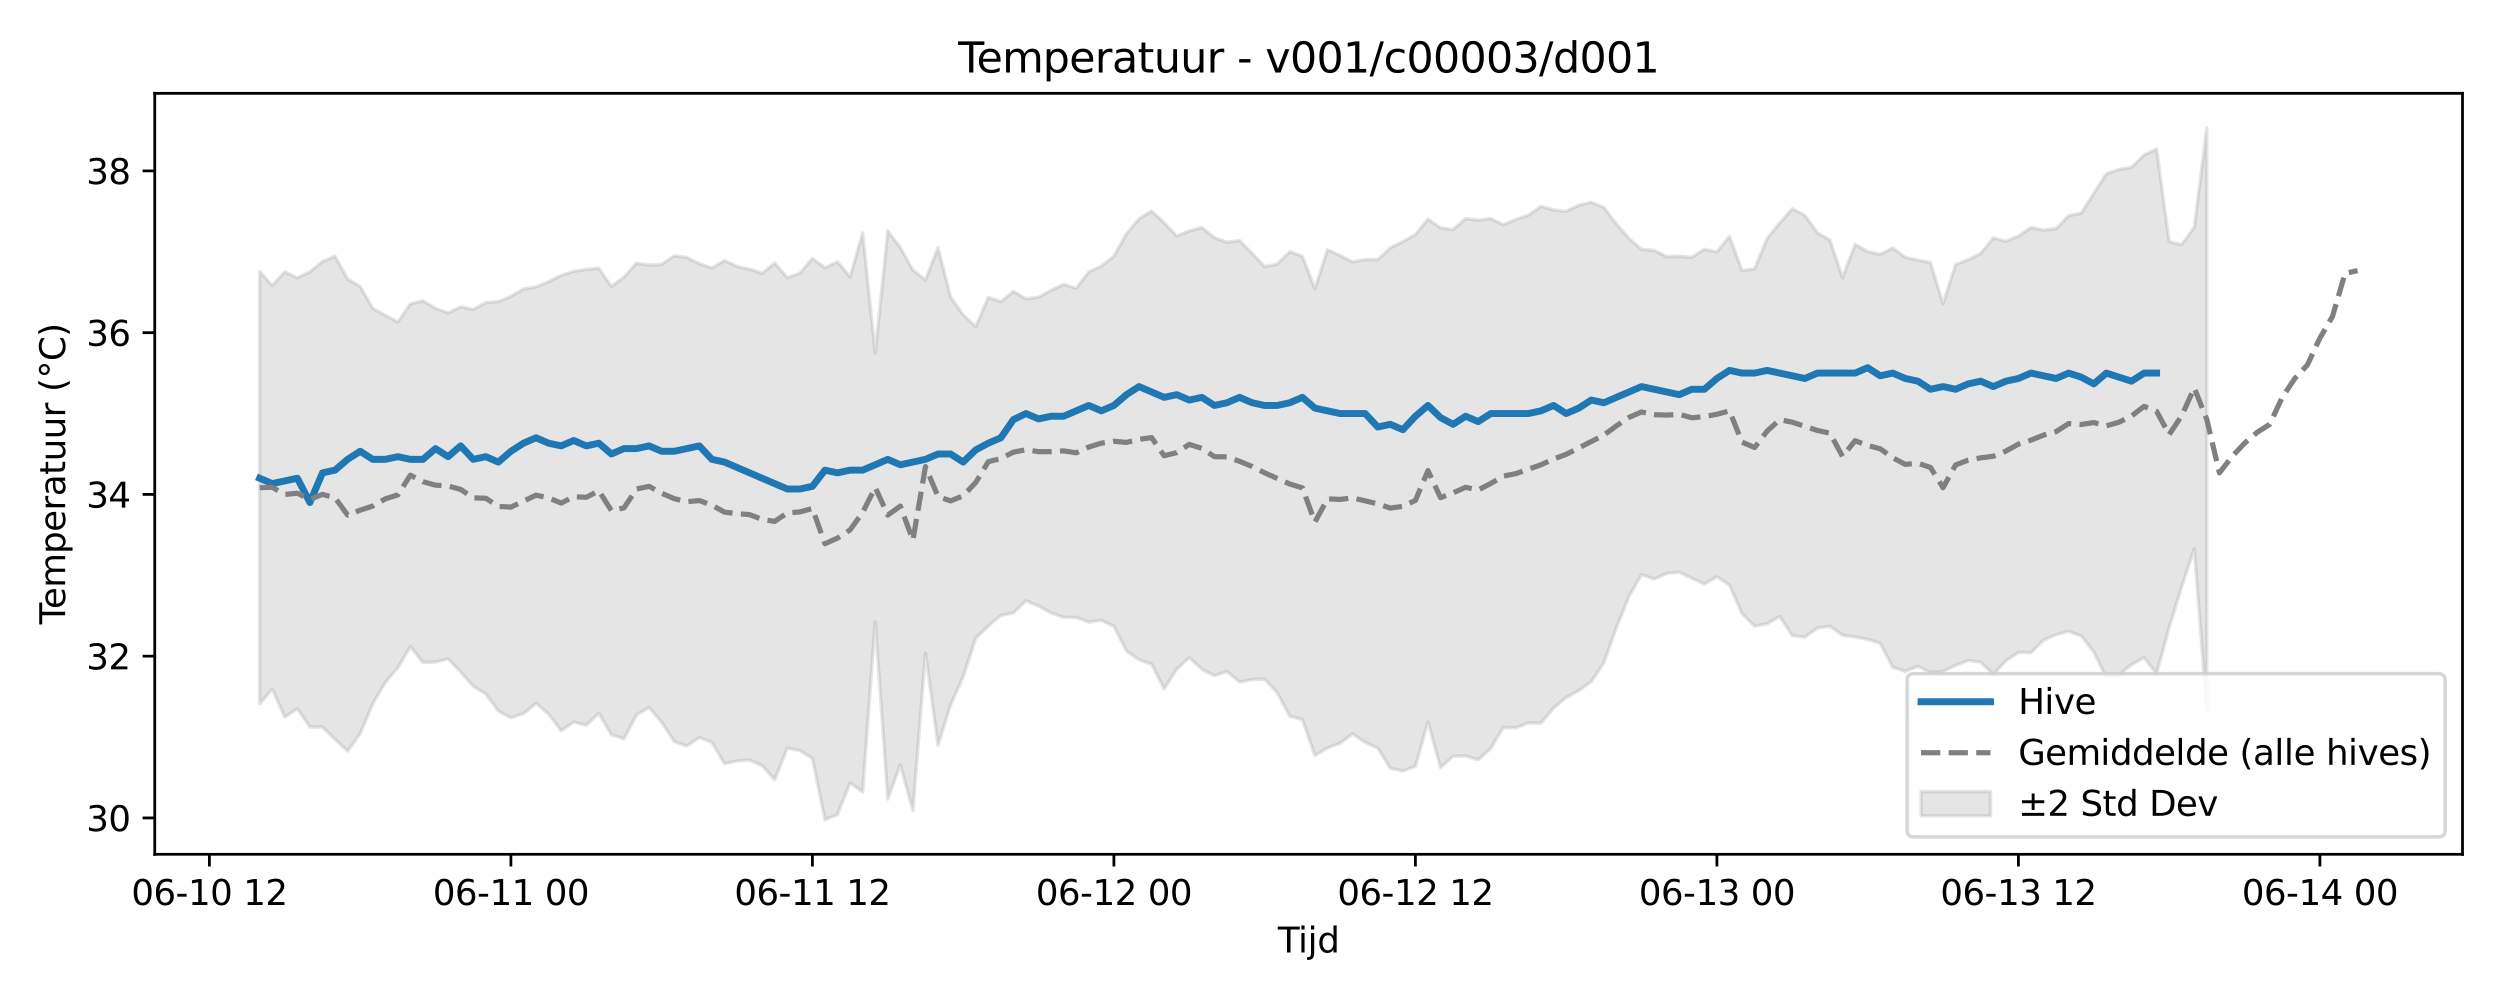<?xml version="1.0" encoding="utf-8" standalone="no"?>
<!DOCTYPE svg PUBLIC "-//W3C//DTD SVG 1.1//EN"
  "http://www.w3.org/Graphics/SVG/1.1/DTD/svg11.dtd">
<svg xmlns:xlink="http://www.w3.org/1999/xlink" width="720pt" height="288pt" viewBox="0 0 720 288" xmlns="http://www.w3.org/2000/svg" version="1.1">
 <defs>
  <style type="text/css">*{stroke-linejoin: round; stroke-linecap: butt}</style>
 </defs>
 <g id="figure_1">
  <g id="patch_1">
   <path d="M 0 288 
L 720 288 
L 720 0 
L 0 0 
z
" style="fill: #ffffff"/>
  </g>
  <g id="axes_1">
   <g id="patch_2">
    <path d="M 44.57 246.04 
L 709.2 246.04 
L 709.2 26.88 
L 44.57 26.88 
z
" style="fill: #ffffff"/>
   </g>
   <g id="FillBetweenPolyCollection_1">
    <defs>
     <path id="m87ca31df8b" d="M 74.78 -209.804 
L 74.78 -85.297 
L 78.398 -89.518 
L 82.016 -81.499 
L 85.635 -83.911 
L 89.253 -78.605 
L 92.871 -78.564 
L 96.489 -75.083 
L 100.107 -71.671 
L 103.725 -76.651 
L 107.343 -85.283 
L 110.961 -91.428 
L 114.579 -95.696 
L 118.197 -101.816 
L 121.815 -97.178 
L 125.433 -97.334 
L 129.051 -98.216 
L 132.669 -94.448 
L 136.287 -90.358 
L 139.905 -88.131 
L 143.523 -83.209 
L 147.141 -81.268 
L 150.759 -82.463 
L 154.377 -85.413 
L 157.995 -82.361 
L 161.613 -77.526 
L 165.231 -80.04 
L 168.849 -79.125 
L 172.467 -82.587 
L 176.085 -76.383 
L 179.703 -75.238 
L 183.321 -82.105 
L 186.939 -84.23 
L 190.557 -80.016 
L 194.175 -74.429 
L 197.793 -73.136 
L 201.411 -75.609 
L 205.029 -74.176 
L 208.647 -68.052 
L 212.265 -68.851 
L 215.883 -69.106 
L 219.501 -67.527 
L 223.119 -63.429 
L 226.737 -72.528 
L 230.355 -71.831 
L 233.973 -69.536 
L 237.591 -51.922 
L 241.209 -53.442 
L 244.827 -62.519 
L 248.445 -59.911 
L 252.063 -108.89 
L 255.681 -57.834 
L 259.299 -67.74 
L 262.917 -54.555 
L 266.535 -99.895 
L 270.153 -73.316 
L 273.771 -84.972 
L 277.389 -93.08 
L 281.008 -104.175 
L 284.626 -107.7 
L 288.244 -110.74 
L 291.862 -111.484 
L 295.48 -114.996 
L 299.098 -113.458 
L 302.716 -111.435 
L 306.334 -110.209 
L 309.952 -110.191 
L 313.57 -108.822 
L 317.188 -109.344 
L 320.806 -107.597 
L 324.424 -100.495 
L 328.042 -97.974 
L 331.66 -96.711 
L 335.278 -89.609 
L 338.896 -95.257 
L 342.514 -98.578 
L 346.132 -95.261 
L 349.75 -93.399 
L 353.368 -94.603 
L 356.986 -91.557 
L 360.604 -92.273 
L 364.222 -92.424 
L 367.84 -88.466 
L 371.458 -81.713 
L 375.076 -80.787 
L 378.694 -70.43 
L 382.312 -72.581 
L 385.93 -73.917 
L 389.548 -76.657 
L 393.166 -74.178 
L 396.784 -72.551 
L 400.402 -66.744 
L 404.02 -65.953 
L 407.638 -67.295 
L 411.256 -80.073 
L 414.874 -66.926 
L 418.492 -70.194 
L 422.11 -70.269 
L 425.728 -69.187 
L 429.346 -72.483 
L 432.964 -78.475 
L 436.582 -78.394 
L 440.2 -79.801 
L 443.818 -79.713 
L 447.436 -84.093 
L 451.054 -87.118 
L 454.672 -89.075 
L 458.29 -91.719 
L 461.908 -97.119 
L 465.526 -107.216 
L 469.144 -116.189 
L 472.762 -122.528 
L 476.381 -121.24 
L 479.999 -122.823 
L 483.617 -123.188 
L 487.235 -121.469 
L 490.853 -119.805 
L 494.471 -121.89 
L 498.089 -119.471 
L 501.707 -111.252 
L 505.325 -107.644 
L 508.943 -108.361 
L 512.561 -110.471 
L 516.179 -104.925 
L 519.797 -104.496 
L 523.415 -107.101 
L 527.033 -107.646 
L 530.651 -105.058 
L 534.269 -104.538 
L 537.887 -103.839 
L 541.505 -102.741 
L 545.123 -95.757 
L 548.741 -94.652 
L 552.359 -96.105 
L 555.977 -94.323 
L 559.595 -94.599 
L 563.213 -96.396 
L 566.831 -97.761 
L 570.449 -97.301 
L 574.067 -93.698 
L 577.685 -97.654 
L 581.303 -100.141 
L 584.921 -100.036 
L 588.539 -103.638 
L 592.157 -105.215 
L 595.775 -106.152 
L 599.393 -104.853 
L 603.011 -100.271 
L 606.629 -92.754 
L 610.247 -93.597 
L 613.865 -96.571 
L 617.483 -98.562 
L 621.101 -94.005 
L 624.719 -107.295 
L 628.337 -119.013 
L 631.955 -129.995 
L 635.573 -83.154 
L 635.573 -251.158 
L 635.573 -251.158 
L 631.955 -222.563 
L 628.337 -217.55 
L 624.719 -218.398 
L 621.101 -245.095 
L 617.483 -243.348 
L 613.865 -239.793 
L 610.247 -239.217 
L 606.629 -237.953 
L 603.011 -232.322 
L 599.393 -226.63 
L 595.775 -225.886 
L 592.157 -222.164 
L 588.539 -221.744 
L 584.921 -222.462 
L 581.303 -220.029 
L 577.685 -218.522 
L 574.067 -219.483 
L 570.449 -214.993 
L 566.831 -213.202 
L 563.213 -211.794 
L 559.595 -200.502 
L 555.977 -212.425 
L 552.359 -213.083 
L 548.741 -213.871 
L 545.123 -216.536 
L 541.505 -214.767 
L 537.887 -215.554 
L 534.269 -217.628 
L 530.651 -208.031 
L 527.033 -218.846 
L 523.415 -220.944 
L 519.797 -225.989 
L 516.179 -227.889 
L 512.561 -223.786 
L 508.943 -219.351 
L 505.325 -210.596 
L 501.707 -210.093 
L 498.089 -219.887 
L 494.471 -215.472 
L 490.853 -216.226 
L 487.235 -213.896 
L 483.617 -214.174 
L 479.999 -214.095 
L 476.381 -215.901 
L 472.762 -216.165 
L 469.144 -219.398 
L 465.526 -223.491 
L 461.908 -228.264 
L 458.29 -229.782 
L 454.672 -228.876 
L 451.054 -227.172 
L 447.436 -227.535 
L 443.818 -228.587 
L 440.2 -226.059 
L 436.582 -224.804 
L 432.964 -223.281 
L 429.346 -225.059 
L 425.728 -224.583 
L 422.11 -225.053 
L 418.492 -221.912 
L 414.874 -222.407 
L 411.256 -224.863 
L 407.638 -220.485 
L 404.02 -218.389 
L 400.402 -216.599 
L 396.784 -213.233 
L 393.166 -213.269 
L 389.548 -212.566 
L 385.93 -214.418 
L 382.312 -216.087 
L 378.694 -204.871 
L 375.076 -214.203 
L 371.458 -215.496 
L 367.84 -211.96 
L 364.222 -211.218 
L 360.604 -215.03 
L 356.986 -218.74 
L 353.368 -218.246 
L 349.75 -219.561 
L 346.132 -222.468 
L 342.514 -221.481 
L 338.896 -220.032 
L 335.278 -223.868 
L 331.66 -227.23 
L 328.042 -224.969 
L 324.424 -220.672 
L 320.806 -214.236 
L 317.188 -211.38 
L 313.57 -209.683 
L 309.952 -204.987 
L 306.334 -206.078 
L 302.716 -204.409 
L 299.098 -202.385 
L 295.48 -201.956 
L 291.862 -204.082 
L 288.244 -201.11 
L 284.626 -202.375 
L 281.008 -193.902 
L 277.389 -197.363 
L 273.771 -202.494 
L 270.153 -216.683 
L 266.535 -207.37 
L 262.917 -210.264 
L 259.299 -216.75 
L 255.681 -221.48 
L 252.063 -186.367 
L 248.445 -220.955 
L 244.827 -208.253 
L 241.209 -212.619 
L 237.591 -210.879 
L 233.973 -213.585 
L 230.355 -209.293 
L 226.737 -208.042 
L 223.119 -212.261 
L 219.501 -209.272 
L 215.883 -210.466 
L 212.265 -211.275 
L 208.647 -212.962 
L 205.029 -210.831 
L 201.411 -212.061 
L 197.793 -213.868 
L 194.175 -214.35 
L 190.557 -211.868 
L 186.939 -211.647 
L 183.321 -212.219 
L 179.703 -208.216 
L 176.085 -205.519 
L 172.467 -210.739 
L 168.849 -210.43 
L 165.231 -209.847 
L 161.613 -208.701 
L 157.995 -206.861 
L 154.377 -205.362 
L 150.759 -204.763 
L 147.141 -202.63 
L 143.523 -201.132 
L 139.905 -200.869 
L 136.287 -198.864 
L 132.669 -199.655 
L 129.051 -197.883 
L 125.433 -199.209 
L 121.815 -201.361 
L 118.197 -200.495 
L 114.579 -195.264 
L 110.961 -197.202 
L 107.343 -199.206 
L 103.725 -205.509 
L 100.107 -207.642 
L 96.489 -214.25 
L 92.871 -212.655 
L 89.253 -209.73 
L 85.635 -207.973 
L 82.016 -209.72 
L 78.398 -205.805 
L 74.78 -209.804 
z
" style="stroke: #808080; stroke-opacity: 0.2"/>
    </defs>
    <g clip-path="url(#p44f6effdf4)">
     <use xlink:href="#m87ca31df8b" x="0" y="288" style="fill: #808080; fill-opacity: 0.2; stroke: #808080; stroke-opacity: 0.2"/>
    </g>
   </g>
   <g id="matplotlib.axis_1">
    <g id="xtick_1">
     <g id="line2d_1">
      <defs>
       <path id="m45155749b1" d="M 0 0 
L 0 3.5 
" style="stroke: #000000; stroke-width: 0.8"/>
      </defs>
      <g>
       <use xlink:href="#m45155749b1" x="60.308" y="246.04" style="stroke: #000000; stroke-width: 0.8"/>
      </g>
     </g>
     <g id="text_1">
      <!-- 06-10 12 -->
      <g transform="translate(37.828 260.638) scale(0.1 -0.1)">
       <defs>
        <path id="DejaVuSans-30" d="M 2034 4250 
Q 1547 4250 1301 3770 
Q 1056 3291 1056 2328 
Q 1056 1369 1301 889 
Q 1547 409 2034 409 
Q 2525 409 2770 889 
Q 3016 1369 3016 2328 
Q 3016 3291 2770 3770 
Q 2525 4250 2034 4250 
z
M 2034 4750 
Q 2819 4750 3233 4129 
Q 3647 3509 3647 2328 
Q 3647 1150 3233 529 
Q 2819 -91 2034 -91 
Q 1250 -91 836 529 
Q 422 1150 422 2328 
Q 422 3509 836 4129 
Q 1250 4750 2034 4750 
z
" transform="scale(0.016)"/>
        <path id="DejaVuSans-36" d="M 2113 2584 
Q 1688 2584 1439 2293 
Q 1191 2003 1191 1497 
Q 1191 994 1439 701 
Q 1688 409 2113 409 
Q 2538 409 2786 701 
Q 3034 994 3034 1497 
Q 3034 2003 2786 2293 
Q 2538 2584 2113 2584 
z
M 3366 4563 
L 3366 3988 
Q 3128 4100 2886 4159 
Q 2644 4219 2406 4219 
Q 1781 4219 1451 3797 
Q 1122 3375 1075 2522 
Q 1259 2794 1537 2939 
Q 1816 3084 2150 3084 
Q 2853 3084 3261 2657 
Q 3669 2231 3669 1497 
Q 3669 778 3244 343 
Q 2819 -91 2113 -91 
Q 1303 -91 875 529 
Q 447 1150 447 2328 
Q 447 3434 972 4092 
Q 1497 4750 2381 4750 
Q 2619 4750 2861 4703 
Q 3103 4656 3366 4563 
z
" transform="scale(0.016)"/>
        <path id="DejaVuSans-2d" d="M 313 2009 
L 1997 2009 
L 1997 1497 
L 313 1497 
L 313 2009 
z
" transform="scale(0.016)"/>
        <path id="DejaVuSans-31" d="M 794 531 
L 1825 531 
L 1825 4091 
L 703 3866 
L 703 4441 
L 1819 4666 
L 2450 4666 
L 2450 531 
L 3481 531 
L 3481 0 
L 794 0 
L 794 531 
z
" transform="scale(0.016)"/>
        <path id="DejaVuSans-20" transform="scale(0.016)"/>
        <path id="DejaVuSans-32" d="M 1228 531 
L 3431 531 
L 3431 0 
L 469 0 
L 469 531 
Q 828 903 1448 1529 
Q 2069 2156 2228 2338 
Q 2531 2678 2651 2914 
Q 2772 3150 2772 3378 
Q 2772 3750 2511 3984 
Q 2250 4219 1831 4219 
Q 1534 4219 1204 4116 
Q 875 4013 500 3803 
L 500 4441 
Q 881 4594 1212 4672 
Q 1544 4750 1819 4750 
Q 2544 4750 2975 4387 
Q 3406 4025 3406 3419 
Q 3406 3131 3298 2873 
Q 3191 2616 2906 2266 
Q 2828 2175 2409 1742 
Q 1991 1309 1228 531 
z
" transform="scale(0.016)"/>
       </defs>
       <use xlink:href="#DejaVuSans-30"/>
       <use xlink:href="#DejaVuSans-36" transform="translate(63.623 0)"/>
       <use xlink:href="#DejaVuSans-2d" transform="translate(127.246 0)"/>
       <use xlink:href="#DejaVuSans-31" transform="translate(163.33 0)"/>
       <use xlink:href="#DejaVuSans-30" transform="translate(226.953 0)"/>
       <use xlink:href="#DejaVuSans-20" transform="translate(290.576 0)"/>
       <use xlink:href="#DejaVuSans-31" transform="translate(322.363 0)"/>
       <use xlink:href="#DejaVuSans-32" transform="translate(385.986 0)"/>
      </g>
     </g>
    </g>
    <g id="xtick_2">
     <g id="line2d_2">
      <g>
       <use xlink:href="#m45155749b1" x="147.141" y="246.04" style="stroke: #000000; stroke-width: 0.8"/>
      </g>
     </g>
     <g id="text_2">
      <!-- 06-11 00 -->
      <g transform="translate(124.66 260.638) scale(0.1 -0.1)">
       <use xlink:href="#DejaVuSans-30"/>
       <use xlink:href="#DejaVuSans-36" transform="translate(63.623 0)"/>
       <use xlink:href="#DejaVuSans-2d" transform="translate(127.246 0)"/>
       <use xlink:href="#DejaVuSans-31" transform="translate(163.33 0)"/>
       <use xlink:href="#DejaVuSans-31" transform="translate(226.953 0)"/>
       <use xlink:href="#DejaVuSans-20" transform="translate(290.576 0)"/>
       <use xlink:href="#DejaVuSans-30" transform="translate(322.363 0)"/>
       <use xlink:href="#DejaVuSans-30" transform="translate(385.986 0)"/>
      </g>
     </g>
    </g>
    <g id="xtick_3">
     <g id="line2d_3">
      <g>
       <use xlink:href="#m45155749b1" x="233.973" y="246.04" style="stroke: #000000; stroke-width: 0.8"/>
      </g>
     </g>
     <g id="text_3">
      <!-- 06-11 12 -->
      <g transform="translate(211.493 260.638) scale(0.1 -0.1)">
       <use xlink:href="#DejaVuSans-30"/>
       <use xlink:href="#DejaVuSans-36" transform="translate(63.623 0)"/>
       <use xlink:href="#DejaVuSans-2d" transform="translate(127.246 0)"/>
       <use xlink:href="#DejaVuSans-31" transform="translate(163.33 0)"/>
       <use xlink:href="#DejaVuSans-31" transform="translate(226.953 0)"/>
       <use xlink:href="#DejaVuSans-20" transform="translate(290.576 0)"/>
       <use xlink:href="#DejaVuSans-31" transform="translate(322.363 0)"/>
       <use xlink:href="#DejaVuSans-32" transform="translate(385.986 0)"/>
      </g>
     </g>
    </g>
    <g id="xtick_4">
     <g id="line2d_4">
      <g>
       <use xlink:href="#m45155749b1" x="320.806" y="246.04" style="stroke: #000000; stroke-width: 0.8"/>
      </g>
     </g>
     <g id="text_4">
      <!-- 06-12 00 -->
      <g transform="translate(298.325 260.638) scale(0.1 -0.1)">
       <use xlink:href="#DejaVuSans-30"/>
       <use xlink:href="#DejaVuSans-36" transform="translate(63.623 0)"/>
       <use xlink:href="#DejaVuSans-2d" transform="translate(127.246 0)"/>
       <use xlink:href="#DejaVuSans-31" transform="translate(163.33 0)"/>
       <use xlink:href="#DejaVuSans-32" transform="translate(226.953 0)"/>
       <use xlink:href="#DejaVuSans-20" transform="translate(290.576 0)"/>
       <use xlink:href="#DejaVuSans-30" transform="translate(322.363 0)"/>
       <use xlink:href="#DejaVuSans-30" transform="translate(385.986 0)"/>
      </g>
     </g>
    </g>
    <g id="xtick_5">
     <g id="line2d_5">
      <g>
       <use xlink:href="#m45155749b1" x="407.638" y="246.04" style="stroke: #000000; stroke-width: 0.8"/>
      </g>
     </g>
     <g id="text_5">
      <!-- 06-12 12 -->
      <g transform="translate(385.158 260.638) scale(0.1 -0.1)">
       <use xlink:href="#DejaVuSans-30"/>
       <use xlink:href="#DejaVuSans-36" transform="translate(63.623 0)"/>
       <use xlink:href="#DejaVuSans-2d" transform="translate(127.246 0)"/>
       <use xlink:href="#DejaVuSans-31" transform="translate(163.33 0)"/>
       <use xlink:href="#DejaVuSans-32" transform="translate(226.953 0)"/>
       <use xlink:href="#DejaVuSans-20" transform="translate(290.576 0)"/>
       <use xlink:href="#DejaVuSans-31" transform="translate(322.363 0)"/>
       <use xlink:href="#DejaVuSans-32" transform="translate(385.986 0)"/>
      </g>
     </g>
    </g>
    <g id="xtick_6">
     <g id="line2d_6">
      <g>
       <use xlink:href="#m45155749b1" x="494.471" y="246.04" style="stroke: #000000; stroke-width: 0.8"/>
      </g>
     </g>
     <g id="text_6">
      <!-- 06-13 00 -->
      <g transform="translate(471.99 260.638) scale(0.1 -0.1)">
       <defs>
        <path id="DejaVuSans-33" d="M 2597 2516 
Q 3050 2419 3304 2112 
Q 3559 1806 3559 1356 
Q 3559 666 3084 287 
Q 2609 -91 1734 -91 
Q 1441 -91 1130 -33 
Q 819 25 488 141 
L 488 750 
Q 750 597 1062 519 
Q 1375 441 1716 441 
Q 2309 441 2620 675 
Q 2931 909 2931 1356 
Q 2931 1769 2642 2001 
Q 2353 2234 1838 2234 
L 1294 2234 
L 1294 2753 
L 1863 2753 
Q 2328 2753 2575 2939 
Q 2822 3125 2822 3475 
Q 2822 3834 2567 4026 
Q 2313 4219 1838 4219 
Q 1578 4219 1281 4162 
Q 984 4106 628 3988 
L 628 4550 
Q 988 4650 1302 4700 
Q 1616 4750 1894 4750 
Q 2613 4750 3031 4423 
Q 3450 4097 3450 3541 
Q 3450 3153 3228 2886 
Q 3006 2619 2597 2516 
z
" transform="scale(0.016)"/>
       </defs>
       <use xlink:href="#DejaVuSans-30"/>
       <use xlink:href="#DejaVuSans-36" transform="translate(63.623 0)"/>
       <use xlink:href="#DejaVuSans-2d" transform="translate(127.246 0)"/>
       <use xlink:href="#DejaVuSans-31" transform="translate(163.33 0)"/>
       <use xlink:href="#DejaVuSans-33" transform="translate(226.953 0)"/>
       <use xlink:href="#DejaVuSans-20" transform="translate(290.576 0)"/>
       <use xlink:href="#DejaVuSans-30" transform="translate(322.363 0)"/>
       <use xlink:href="#DejaVuSans-30" transform="translate(385.986 0)"/>
      </g>
     </g>
    </g>
    <g id="xtick_7">
     <g id="line2d_7">
      <g>
       <use xlink:href="#m45155749b1" x="581.303" y="246.04" style="stroke: #000000; stroke-width: 0.8"/>
      </g>
     </g>
     <g id="text_7">
      <!-- 06-13 12 -->
      <g transform="translate(558.823 260.638) scale(0.1 -0.1)">
       <use xlink:href="#DejaVuSans-30"/>
       <use xlink:href="#DejaVuSans-36" transform="translate(63.623 0)"/>
       <use xlink:href="#DejaVuSans-2d" transform="translate(127.246 0)"/>
       <use xlink:href="#DejaVuSans-31" transform="translate(163.33 0)"/>
       <use xlink:href="#DejaVuSans-33" transform="translate(226.953 0)"/>
       <use xlink:href="#DejaVuSans-20" transform="translate(290.576 0)"/>
       <use xlink:href="#DejaVuSans-31" transform="translate(322.363 0)"/>
       <use xlink:href="#DejaVuSans-32" transform="translate(385.986 0)"/>
      </g>
     </g>
    </g>
    <g id="xtick_8">
     <g id="line2d_8">
      <g>
       <use xlink:href="#m45155749b1" x="668.135" y="246.04" style="stroke: #000000; stroke-width: 0.8"/>
      </g>
     </g>
     <g id="text_8">
      <!-- 06-14 00 -->
      <g transform="translate(645.655 260.638) scale(0.1 -0.1)">
       <defs>
        <path id="DejaVuSans-34" d="M 2419 4116 
L 825 1625 
L 2419 1625 
L 2419 4116 
z
M 2253 4666 
L 3047 4666 
L 3047 1625 
L 3713 1625 
L 3713 1100 
L 3047 1100 
L 3047 0 
L 2419 0 
L 2419 1100 
L 313 1100 
L 313 1709 
L 2253 4666 
z
" transform="scale(0.016)"/>
       </defs>
       <use xlink:href="#DejaVuSans-30"/>
       <use xlink:href="#DejaVuSans-36" transform="translate(63.623 0)"/>
       <use xlink:href="#DejaVuSans-2d" transform="translate(127.246 0)"/>
       <use xlink:href="#DejaVuSans-31" transform="translate(163.33 0)"/>
       <use xlink:href="#DejaVuSans-34" transform="translate(226.953 0)"/>
       <use xlink:href="#DejaVuSans-20" transform="translate(290.576 0)"/>
       <use xlink:href="#DejaVuSans-30" transform="translate(322.363 0)"/>
       <use xlink:href="#DejaVuSans-30" transform="translate(385.986 0)"/>
      </g>
     </g>
    </g>
    <g id="text_9">
     <!-- Tijd -->
     <g transform="translate(368.035 274.317) scale(0.1 -0.1)">
      <defs>
       <path id="DejaVuSans-54" d="M -19 4666 
L 3928 4666 
L 3928 4134 
L 2272 4134 
L 2272 0 
L 1638 0 
L 1638 4134 
L -19 4134 
L -19 4666 
z
" transform="scale(0.016)"/>
       <path id="DejaVuSans-69" d="M 603 3500 
L 1178 3500 
L 1178 0 
L 603 0 
L 603 3500 
z
M 603 4863 
L 1178 4863 
L 1178 4134 
L 603 4134 
L 603 4863 
z
" transform="scale(0.016)"/>
       <path id="DejaVuSans-6a" d="M 603 3500 
L 1178 3500 
L 1178 -63 
Q 1178 -731 923 -1031 
Q 669 -1331 103 -1331 
L -116 -1331 
L -116 -844 
L 38 -844 
Q 366 -844 484 -692 
Q 603 -541 603 -63 
L 603 3500 
z
M 603 4863 
L 1178 4863 
L 1178 4134 
L 603 4134 
L 603 4863 
z
" transform="scale(0.016)"/>
       <path id="DejaVuSans-64" d="M 2906 2969 
L 2906 4863 
L 3481 4863 
L 3481 0 
L 2906 0 
L 2906 525 
Q 2725 213 2448 61 
Q 2172 -91 1784 -91 
Q 1150 -91 751 415 
Q 353 922 353 1747 
Q 353 2572 751 3078 
Q 1150 3584 1784 3584 
Q 2172 3584 2448 3432 
Q 2725 3281 2906 2969 
z
M 947 1747 
Q 947 1113 1208 752 
Q 1469 391 1925 391 
Q 2381 391 2643 752 
Q 2906 1113 2906 1747 
Q 2906 2381 2643 2742 
Q 2381 3103 1925 3103 
Q 1469 3103 1208 2742 
Q 947 2381 947 1747 
z
" transform="scale(0.016)"/>
      </defs>
      <use xlink:href="#DejaVuSans-54"/>
      <use xlink:href="#DejaVuSans-69" transform="translate(57.959 0)"/>
      <use xlink:href="#DejaVuSans-6a" transform="translate(85.742 0)"/>
      <use xlink:href="#DejaVuSans-64" transform="translate(113.525 0)"/>
     </g>
    </g>
   </g>
   <g id="matplotlib.axis_2">
    <g id="ytick_1">
     <g id="line2d_9">
      <defs>
       <path id="m66a478c9be" d="M 0 0 
L -3.5 0 
" style="stroke: #000000; stroke-width: 0.8"/>
      </defs>
      <g>
       <use xlink:href="#m66a478c9be" x="44.57" y="235.565" style="stroke: #000000; stroke-width: 0.8"/>
      </g>
     </g>
     <g id="text_10">
      <!-- 30 -->
      <g transform="translate(24.845 239.364) scale(0.1 -0.1)">
       <use xlink:href="#DejaVuSans-33"/>
       <use xlink:href="#DejaVuSans-30" transform="translate(63.623 0)"/>
      </g>
     </g>
    </g>
    <g id="ytick_2">
     <g id="line2d_10">
      <g>
       <use xlink:href="#m66a478c9be" x="44.57" y="188.978" style="stroke: #000000; stroke-width: 0.8"/>
      </g>
     </g>
     <g id="text_11">
      <!-- 32 -->
      <g transform="translate(24.845 192.777) scale(0.1 -0.1)">
       <use xlink:href="#DejaVuSans-33"/>
       <use xlink:href="#DejaVuSans-32" transform="translate(63.623 0)"/>
      </g>
     </g>
    </g>
    <g id="ytick_3">
     <g id="line2d_11">
      <g>
       <use xlink:href="#m66a478c9be" x="44.57" y="142.391" style="stroke: #000000; stroke-width: 0.8"/>
      </g>
     </g>
     <g id="text_12">
      <!-- 34 -->
      <g transform="translate(24.845 146.19) scale(0.1 -0.1)">
       <use xlink:href="#DejaVuSans-33"/>
       <use xlink:href="#DejaVuSans-34" transform="translate(63.623 0)"/>
      </g>
     </g>
    </g>
    <g id="ytick_4">
     <g id="line2d_12">
      <g>
       <use xlink:href="#m66a478c9be" x="44.57" y="95.804" style="stroke: #000000; stroke-width: 0.8"/>
      </g>
     </g>
     <g id="text_13">
      <!-- 36 -->
      <g transform="translate(24.845 99.603) scale(0.1 -0.1)">
       <use xlink:href="#DejaVuSans-33"/>
       <use xlink:href="#DejaVuSans-36" transform="translate(63.623 0)"/>
      </g>
     </g>
    </g>
    <g id="ytick_5">
     <g id="line2d_13">
      <g>
       <use xlink:href="#m66a478c9be" x="44.57" y="49.216" style="stroke: #000000; stroke-width: 0.8"/>
      </g>
     </g>
     <g id="text_14">
      <!-- 38 -->
      <g transform="translate(24.845 53.016) scale(0.1 -0.1)">
       <defs>
        <path id="DejaVuSans-38" d="M 2034 2216 
Q 1584 2216 1326 1975 
Q 1069 1734 1069 1313 
Q 1069 891 1326 650 
Q 1584 409 2034 409 
Q 2484 409 2743 651 
Q 3003 894 3003 1313 
Q 3003 1734 2745 1975 
Q 2488 2216 2034 2216 
z
M 1403 2484 
Q 997 2584 770 2862 
Q 544 3141 544 3541 
Q 544 4100 942 4425 
Q 1341 4750 2034 4750 
Q 2731 4750 3128 4425 
Q 3525 4100 3525 3541 
Q 3525 3141 3298 2862 
Q 3072 2584 2669 2484 
Q 3125 2378 3379 2068 
Q 3634 1759 3634 1313 
Q 3634 634 3220 271 
Q 2806 -91 2034 -91 
Q 1263 -91 848 271 
Q 434 634 434 1313 
Q 434 1759 690 2068 
Q 947 2378 1403 2484 
z
M 1172 3481 
Q 1172 3119 1398 2916 
Q 1625 2713 2034 2713 
Q 2441 2713 2670 2916 
Q 2900 3119 2900 3481 
Q 2900 3844 2670 4047 
Q 2441 4250 2034 4250 
Q 1625 4250 1398 4047 
Q 1172 3844 1172 3481 
z
" transform="scale(0.016)"/>
       </defs>
       <use xlink:href="#DejaVuSans-33"/>
       <use xlink:href="#DejaVuSans-38" transform="translate(63.623 0)"/>
      </g>
     </g>
    </g>
    <g id="text_15">
     <!-- Temperatuur (°C) -->
     <g transform="translate(18.765 179.816) rotate(-90) scale(0.1 -0.1)">
      <defs>
       <path id="DejaVuSans-65" d="M 3597 1894 
L 3597 1613 
L 953 1613 
Q 991 1019 1311 708 
Q 1631 397 2203 397 
Q 2534 397 2845 478 
Q 3156 559 3463 722 
L 3463 178 
Q 3153 47 2828 -22 
Q 2503 -91 2169 -91 
Q 1331 -91 842 396 
Q 353 884 353 1716 
Q 353 2575 817 3079 
Q 1281 3584 2069 3584 
Q 2775 3584 3186 3129 
Q 3597 2675 3597 1894 
z
M 3022 2063 
Q 3016 2534 2758 2815 
Q 2500 3097 2075 3097 
Q 1594 3097 1305 2825 
Q 1016 2553 972 2059 
L 3022 2063 
z
" transform="scale(0.016)"/>
       <path id="DejaVuSans-6d" d="M 3328 2828 
Q 3544 3216 3844 3400 
Q 4144 3584 4550 3584 
Q 5097 3584 5394 3201 
Q 5691 2819 5691 2113 
L 5691 0 
L 5113 0 
L 5113 2094 
Q 5113 2597 4934 2840 
Q 4756 3084 4391 3084 
Q 3944 3084 3684 2787 
Q 3425 2491 3425 1978 
L 3425 0 
L 2847 0 
L 2847 2094 
Q 2847 2600 2669 2842 
Q 2491 3084 2119 3084 
Q 1678 3084 1418 2786 
Q 1159 2488 1159 1978 
L 1159 0 
L 581 0 
L 581 3500 
L 1159 3500 
L 1159 2956 
Q 1356 3278 1631 3431 
Q 1906 3584 2284 3584 
Q 2666 3584 2933 3390 
Q 3200 3197 3328 2828 
z
" transform="scale(0.016)"/>
       <path id="DejaVuSans-70" d="M 1159 525 
L 1159 -1331 
L 581 -1331 
L 581 3500 
L 1159 3500 
L 1159 2969 
Q 1341 3281 1617 3432 
Q 1894 3584 2278 3584 
Q 2916 3584 3314 3078 
Q 3713 2572 3713 1747 
Q 3713 922 3314 415 
Q 2916 -91 2278 -91 
Q 1894 -91 1617 61 
Q 1341 213 1159 525 
z
M 3116 1747 
Q 3116 2381 2855 2742 
Q 2594 3103 2138 3103 
Q 1681 3103 1420 2742 
Q 1159 2381 1159 1747 
Q 1159 1113 1420 752 
Q 1681 391 2138 391 
Q 2594 391 2855 752 
Q 3116 1113 3116 1747 
z
" transform="scale(0.016)"/>
       <path id="DejaVuSans-72" d="M 2631 2963 
Q 2534 3019 2420 3045 
Q 2306 3072 2169 3072 
Q 1681 3072 1420 2755 
Q 1159 2438 1159 1844 
L 1159 0 
L 581 0 
L 581 3500 
L 1159 3500 
L 1159 2956 
Q 1341 3275 1631 3429 
Q 1922 3584 2338 3584 
Q 2397 3584 2469 3576 
Q 2541 3569 2628 3553 
L 2631 2963 
z
" transform="scale(0.016)"/>
       <path id="DejaVuSans-61" d="M 2194 1759 
Q 1497 1759 1228 1600 
Q 959 1441 959 1056 
Q 959 750 1161 570 
Q 1363 391 1709 391 
Q 2188 391 2477 730 
Q 2766 1069 2766 1631 
L 2766 1759 
L 2194 1759 
z
M 3341 1997 
L 3341 0 
L 2766 0 
L 2766 531 
Q 2569 213 2275 61 
Q 1981 -91 1556 -91 
Q 1019 -91 701 211 
Q 384 513 384 1019 
Q 384 1609 779 1909 
Q 1175 2209 1959 2209 
L 2766 2209 
L 2766 2266 
Q 2766 2663 2505 2880 
Q 2244 3097 1772 3097 
Q 1472 3097 1187 3025 
Q 903 2953 641 2809 
L 641 3341 
Q 956 3463 1253 3523 
Q 1550 3584 1831 3584 
Q 2591 3584 2966 3190 
Q 3341 2797 3341 1997 
z
" transform="scale(0.016)"/>
       <path id="DejaVuSans-74" d="M 1172 4494 
L 1172 3500 
L 2356 3500 
L 2356 3053 
L 1172 3053 
L 1172 1153 
Q 1172 725 1289 603 
Q 1406 481 1766 481 
L 2356 481 
L 2356 0 
L 1766 0 
Q 1100 0 847 248 
Q 594 497 594 1153 
L 594 3053 
L 172 3053 
L 172 3500 
L 594 3500 
L 594 4494 
L 1172 4494 
z
" transform="scale(0.016)"/>
       <path id="DejaVuSans-75" d="M 544 1381 
L 544 3500 
L 1119 3500 
L 1119 1403 
Q 1119 906 1312 657 
Q 1506 409 1894 409 
Q 2359 409 2629 706 
Q 2900 1003 2900 1516 
L 2900 3500 
L 3475 3500 
L 3475 0 
L 2900 0 
L 2900 538 
Q 2691 219 2414 64 
Q 2138 -91 1772 -91 
Q 1169 -91 856 284 
Q 544 659 544 1381 
z
M 1991 3584 
L 1991 3584 
z
" transform="scale(0.016)"/>
       <path id="DejaVuSans-28" d="M 1984 4856 
Q 1566 4138 1362 3434 
Q 1159 2731 1159 2009 
Q 1159 1288 1364 580 
Q 1569 -128 1984 -844 
L 1484 -844 
Q 1016 -109 783 600 
Q 550 1309 550 2009 
Q 550 2706 781 3412 
Q 1013 4119 1484 4856 
L 1984 4856 
z
" transform="scale(0.016)"/>
       <path id="DejaVuSans-b0" d="M 1600 4347 
Q 1350 4347 1178 4173 
Q 1006 4000 1006 3750 
Q 1006 3503 1178 3333 
Q 1350 3163 1600 3163 
Q 1850 3163 2022 3333 
Q 2194 3503 2194 3750 
Q 2194 3997 2020 4172 
Q 1847 4347 1600 4347 
z
M 1600 4750 
Q 1800 4750 1984 4673 
Q 2169 4597 2303 4453 
Q 2447 4313 2519 4134 
Q 2591 3956 2591 3750 
Q 2591 3338 2302 3052 
Q 2013 2766 1594 2766 
Q 1172 2766 890 3047 
Q 609 3328 609 3750 
Q 609 4169 896 4459 
Q 1184 4750 1600 4750 
z
" transform="scale(0.016)"/>
       <path id="DejaVuSans-43" d="M 4122 4306 
L 4122 3641 
Q 3803 3938 3442 4084 
Q 3081 4231 2675 4231 
Q 1875 4231 1450 3742 
Q 1025 3253 1025 2328 
Q 1025 1406 1450 917 
Q 1875 428 2675 428 
Q 3081 428 3442 575 
Q 3803 722 4122 1019 
L 4122 359 
Q 3791 134 3420 21 
Q 3050 -91 2638 -91 
Q 1578 -91 968 557 
Q 359 1206 359 2328 
Q 359 3453 968 4101 
Q 1578 4750 2638 4750 
Q 3056 4750 3426 4639 
Q 3797 4528 4122 4306 
z
" transform="scale(0.016)"/>
       <path id="DejaVuSans-29" d="M 513 4856 
L 1013 4856 
Q 1481 4119 1714 3412 
Q 1947 2706 1947 2009 
Q 1947 1309 1714 600 
Q 1481 -109 1013 -844 
L 513 -844 
Q 928 -128 1133 580 
Q 1338 1288 1338 2009 
Q 1338 2731 1133 3434 
Q 928 4138 513 4856 
z
" transform="scale(0.016)"/>
      </defs>
      <use xlink:href="#DejaVuSans-54"/>
      <use xlink:href="#DejaVuSans-65" transform="translate(44.084 0)"/>
      <use xlink:href="#DejaVuSans-6d" transform="translate(105.607 0)"/>
      <use xlink:href="#DejaVuSans-70" transform="translate(203.02 0)"/>
      <use xlink:href="#DejaVuSans-65" transform="translate(266.496 0)"/>
      <use xlink:href="#DejaVuSans-72" transform="translate(328.02 0)"/>
      <use xlink:href="#DejaVuSans-61" transform="translate(369.133 0)"/>
      <use xlink:href="#DejaVuSans-74" transform="translate(430.412 0)"/>
      <use xlink:href="#DejaVuSans-75" transform="translate(469.621 0)"/>
      <use xlink:href="#DejaVuSans-75" transform="translate(533 0)"/>
      <use xlink:href="#DejaVuSans-72" transform="translate(596.379 0)"/>
      <use xlink:href="#DejaVuSans-20" transform="translate(637.492 0)"/>
      <use xlink:href="#DejaVuSans-28" transform="translate(669.279 0)"/>
      <use xlink:href="#DejaVuSans-b0" transform="translate(708.293 0)"/>
      <use xlink:href="#DejaVuSans-43" transform="translate(758.293 0)"/>
      <use xlink:href="#DejaVuSans-29" transform="translate(828.117 0)"/>
     </g>
    </g>
   </g>
   <g id="line2d_14">
    <path d="M 74.78 137.732 
L 78.398 139.285 
L 85.635 137.732 
L 89.253 144.72 
L 92.871 136.179 
L 96.489 135.403 
L 100.107 132.297 
L 103.725 129.967 
L 107.343 132.297 
L 110.961 132.297 
L 114.579 131.52 
L 118.197 132.297 
L 121.815 132.297 
L 125.433 129.191 
L 129.051 131.52 
L 132.669 128.414 
L 136.287 132.297 
L 139.905 131.52 
L 143.523 133.073 
L 147.141 129.967 
L 150.759 127.638 
L 154.377 126.085 
L 157.995 127.638 
L 161.613 128.414 
L 165.231 126.862 
L 168.849 128.414 
L 172.467 127.638 
L 176.085 130.744 
L 179.703 129.191 
L 183.321 129.191 
L 186.939 128.414 
L 190.557 129.967 
L 194.175 129.967 
L 201.411 128.414 
L 205.029 132.297 
L 208.647 133.073 
L 226.737 140.838 
L 230.355 140.838 
L 233.973 140.061 
L 237.591 135.403 
L 241.209 136.179 
L 244.827 135.403 
L 248.445 135.403 
L 255.681 132.297 
L 259.299 133.85 
L 266.535 132.297 
L 270.153 130.744 
L 273.771 130.744 
L 277.389 133.073 
L 281.008 129.579 
L 284.626 127.638 
L 288.244 126.085 
L 291.862 120.844 
L 295.48 119.097 
L 299.098 120.65 
L 302.716 119.874 
L 306.334 119.874 
L 313.57 116.768 
L 317.188 118.321 
L 320.806 116.768 
L 324.424 113.662 
L 328.042 111.333 
L 335.278 114.438 
L 338.896 113.662 
L 342.514 115.215 
L 346.132 114.438 
L 349.75 116.768 
L 353.368 115.991 
L 356.986 114.438 
L 360.604 115.991 
L 364.222 116.768 
L 367.84 116.768 
L 371.458 115.991 
L 375.076 114.438 
L 378.694 117.544 
L 385.93 119.097 
L 393.166 119.097 
L 396.784 122.979 
L 400.402 122.203 
L 404.02 123.756 
L 407.638 119.874 
L 411.256 116.768 
L 414.874 120.262 
L 418.492 122.203 
L 422.11 119.874 
L 425.728 121.426 
L 429.346 119.097 
L 440.2 119.097 
L 443.818 118.321 
L 447.436 116.768 
L 451.054 119.097 
L 454.672 117.544 
L 458.29 115.215 
L 461.908 115.991 
L 472.762 111.333 
L 483.617 113.662 
L 487.235 112.109 
L 490.853 112.109 
L 494.471 109.003 
L 498.089 106.674 
L 501.707 107.45 
L 505.325 107.45 
L 508.943 106.674 
L 519.797 109.003 
L 523.415 107.45 
L 534.269 107.45 
L 537.887 105.897 
L 541.505 108.227 
L 545.123 107.45 
L 548.741 109.003 
L 552.359 109.78 
L 555.977 112.109 
L 559.595 111.333 
L 563.213 112.109 
L 566.831 110.556 
L 570.449 109.78 
L 574.067 111.333 
L 577.685 109.78 
L 581.303 109.003 
L 584.921 107.45 
L 592.157 109.003 
L 595.775 107.45 
L 599.393 108.615 
L 603.011 110.556 
L 606.629 107.45 
L 613.865 109.78 
L 617.483 107.45 
L 621.101 107.45 
L 621.101 107.45 
" clip-path="url(#p44f6effdf4)" style="fill: none; stroke: #1f77b4; stroke-width: 2; stroke-linecap: square"/>
   </g>
   <g id="line2d_15">
    <path d="M 74.78 140.449 
L 78.398 140.339 
L 82.016 142.391 
L 85.635 142.058 
L 89.253 143.833 
L 92.871 142.391 
L 96.489 143.333 
L 100.107 148.343 
L 103.725 146.92 
L 107.343 145.755 
L 110.961 143.685 
L 114.579 142.52 
L 118.197 136.845 
L 121.815 138.73 
L 125.433 139.729 
L 129.051 139.95 
L 132.669 140.949 
L 136.287 143.389 
L 139.905 143.5 
L 143.523 145.829 
L 147.141 146.051 
L 154.377 142.612 
L 157.995 143.389 
L 161.613 144.886 
L 165.231 143.056 
L 168.849 143.223 
L 172.467 141.337 
L 176.085 147.049 
L 179.703 146.273 
L 183.321 140.838 
L 186.939 140.061 
L 190.557 142.058 
L 194.175 143.611 
L 197.793 144.498 
L 201.411 144.165 
L 205.029 145.496 
L 208.647 147.493 
L 212.265 147.937 
L 215.883 148.214 
L 219.501 149.601 
L 223.119 150.155 
L 226.737 147.715 
L 230.355 147.438 
L 233.973 146.439 
L 237.591 156.6 
L 241.209 154.969 
L 244.827 152.614 
L 248.445 147.567 
L 252.063 140.372 
L 255.681 148.343 
L 259.299 145.755 
L 262.917 155.59 
L 266.535 134.367 
L 270.153 143.001 
L 273.771 144.267 
L 277.389 142.779 
L 281.008 138.961 
L 284.626 132.962 
L 288.244 132.075 
L 291.862 130.217 
L 295.48 129.524 
L 299.098 130.078 
L 302.716 130.078 
L 306.334 129.856 
L 309.952 130.411 
L 313.57 128.747 
L 317.188 127.638 
L 320.806 127.083 
L 324.424 127.416 
L 328.042 126.529 
L 331.66 126.03 
L 335.278 131.261 
L 338.896 130.356 
L 342.514 127.971 
L 346.132 129.135 
L 349.75 131.52 
L 353.368 131.576 
L 356.986 132.851 
L 360.604 134.349 
L 364.222 136.179 
L 371.458 139.396 
L 375.076 140.505 
L 378.694 150.349 
L 382.312 143.666 
L 385.93 143.833 
L 389.548 143.389 
L 396.784 145.108 
L 400.402 146.328 
L 404.02 145.829 
L 407.638 144.11 
L 411.256 135.532 
L 414.874 143.333 
L 418.492 141.947 
L 422.11 140.339 
L 425.728 141.115 
L 429.346 139.229 
L 432.964 137.122 
L 436.582 136.401 
L 443.818 133.85 
L 447.436 132.186 
L 451.054 130.855 
L 461.908 125.309 
L 465.526 122.647 
L 469.144 120.206 
L 472.762 118.653 
L 476.381 119.43 
L 479.999 119.541 
L 483.617 119.319 
L 487.235 120.317 
L 490.853 119.984 
L 494.471 119.319 
L 498.089 118.321 
L 501.707 127.327 
L 505.325 128.88 
L 508.943 124.144 
L 512.561 120.872 
L 516.179 121.593 
L 523.415 123.978 
L 527.033 124.754 
L 530.651 131.456 
L 534.269 126.917 
L 537.887 128.304 
L 541.505 129.246 
L 545.123 131.853 
L 548.741 133.739 
L 552.359 133.406 
L 555.977 134.626 
L 559.595 140.449 
L 563.213 133.905 
L 566.831 132.519 
L 570.449 131.853 
L 574.067 131.409 
L 577.685 129.912 
L 581.303 127.915 
L 584.921 126.751 
L 588.539 125.309 
L 592.157 124.31 
L 595.775 121.981 
L 599.393 122.258 
L 603.011 121.704 
L 606.629 122.647 
L 610.247 121.593 
L 613.865 119.818 
L 617.483 117.045 
L 621.101 118.45 
L 624.719 125.153 
L 628.337 119.718 
L 631.955 111.721 
L 635.573 120.844 
L 639.191 136.179 
L 642.809 131.52 
L 646.427 127.638 
L 650.045 124.532 
L 653.663 122.203 
L 657.281 114.438 
L 660.899 109.003 
L 664.517 105.121 
L 668.135 97.356 
L 671.754 91.145 
L 675.372 78.722 
L 678.99 77.945 
L 678.99 77.945 
" clip-path="url(#p44f6effdf4)" style="fill: none; stroke-dasharray: 5.55,2.4; stroke-dashoffset: 0; stroke: #808080; stroke-width: 1.5"/>
   </g>
   <g id="patch_3">
    <path d="M 44.57 246.04 
L 44.57 26.88 
" style="fill: none; stroke: #000000; stroke-width: 0.8; stroke-linejoin: miter; stroke-linecap: square"/>
   </g>
   <g id="patch_4">
    <path d="M 709.2 246.04 
L 709.2 26.88 
" style="fill: none; stroke: #000000; stroke-width: 0.8; stroke-linejoin: miter; stroke-linecap: square"/>
   </g>
   <g id="patch_5">
    <path d="M 44.57 246.04 
L 709.2 246.04 
" style="fill: none; stroke: #000000; stroke-width: 0.8; stroke-linejoin: miter; stroke-linecap: square"/>
   </g>
   <g id="patch_6">
    <path d="M 44.57 26.88 
L 709.2 26.88 
" style="fill: none; stroke: #000000; stroke-width: 0.8; stroke-linejoin: miter; stroke-linecap: square"/>
   </g>
   <g id="text_16">
    <!-- Temperatuur - v001/c00003/d001 -->
    <g transform="translate(275.963 20.88) scale(0.12 -0.12)">
     <defs>
      <path id="DejaVuSans-76" d="M 191 3500 
L 800 3500 
L 1894 563 
L 2988 3500 
L 3597 3500 
L 2284 0 
L 1503 0 
L 191 3500 
z
" transform="scale(0.016)"/>
      <path id="DejaVuSans-2f" d="M 1625 4666 
L 2156 4666 
L 531 -594 
L 0 -594 
L 1625 4666 
z
" transform="scale(0.016)"/>
      <path id="DejaVuSans-63" d="M 3122 3366 
L 3122 2828 
Q 2878 2963 2633 3030 
Q 2388 3097 2138 3097 
Q 1578 3097 1268 2742 
Q 959 2388 959 1747 
Q 959 1106 1268 751 
Q 1578 397 2138 397 
Q 2388 397 2633 464 
Q 2878 531 3122 666 
L 3122 134 
Q 2881 22 2623 -34 
Q 2366 -91 2075 -91 
Q 1284 -91 818 406 
Q 353 903 353 1747 
Q 353 2603 823 3093 
Q 1294 3584 2113 3584 
Q 2378 3584 2631 3529 
Q 2884 3475 3122 3366 
z
" transform="scale(0.016)"/>
     </defs>
     <use xlink:href="#DejaVuSans-54"/>
     <use xlink:href="#DejaVuSans-65" transform="translate(44.084 0)"/>
     <use xlink:href="#DejaVuSans-6d" transform="translate(105.607 0)"/>
     <use xlink:href="#DejaVuSans-70" transform="translate(203.02 0)"/>
     <use xlink:href="#DejaVuSans-65" transform="translate(266.496 0)"/>
     <use xlink:href="#DejaVuSans-72" transform="translate(328.02 0)"/>
     <use xlink:href="#DejaVuSans-61" transform="translate(369.133 0)"/>
     <use xlink:href="#DejaVuSans-74" transform="translate(430.412 0)"/>
     <use xlink:href="#DejaVuSans-75" transform="translate(469.621 0)"/>
     <use xlink:href="#DejaVuSans-75" transform="translate(533 0)"/>
     <use xlink:href="#DejaVuSans-72" transform="translate(596.379 0)"/>
     <use xlink:href="#DejaVuSans-20" transform="translate(637.492 0)"/>
     <use xlink:href="#DejaVuSans-2d" transform="translate(669.279 0)"/>
     <use xlink:href="#DejaVuSans-20" transform="translate(705.363 0)"/>
     <use xlink:href="#DejaVuSans-76" transform="translate(737.15 0)"/>
     <use xlink:href="#DejaVuSans-30" transform="translate(796.33 0)"/>
     <use xlink:href="#DejaVuSans-30" transform="translate(859.953 0)"/>
     <use xlink:href="#DejaVuSans-31" transform="translate(923.576 0)"/>
     <use xlink:href="#DejaVuSans-2f" transform="translate(987.199 0)"/>
     <use xlink:href="#DejaVuSans-63" transform="translate(1020.891 0)"/>
     <use xlink:href="#DejaVuSans-30" transform="translate(1075.871 0)"/>
     <use xlink:href="#DejaVuSans-30" transform="translate(1139.494 0)"/>
     <use xlink:href="#DejaVuSans-30" transform="translate(1203.117 0)"/>
     <use xlink:href="#DejaVuSans-30" transform="translate(1266.74 0)"/>
     <use xlink:href="#DejaVuSans-33" transform="translate(1330.363 0)"/>
     <use xlink:href="#DejaVuSans-2f" transform="translate(1393.986 0)"/>
     <use xlink:href="#DejaVuSans-64" transform="translate(1427.678 0)"/>
     <use xlink:href="#DejaVuSans-30" transform="translate(1491.154 0)"/>
     <use xlink:href="#DejaVuSans-30" transform="translate(1554.777 0)"/>
     <use xlink:href="#DejaVuSans-31" transform="translate(1618.4 0)"/>
    </g>
   </g>
   <g id="legend_1">
    <g id="patch_7">
     <path d="M 551.256 241.04 
L 702.2 241.04 
Q 704.2 241.04 704.2 239.04 
L 704.2 196.006 
Q 704.2 194.006 702.2 194.006 
L 551.256 194.006 
Q 549.256 194.006 549.256 196.006 
L 549.256 239.04 
Q 549.256 241.04 551.256 241.04 
z
" style="fill: #ffffff; opacity: 0.8; stroke: #cccccc; stroke-linejoin: miter"/>
    </g>
    <g id="line2d_16">
     <path d="M 553.256 202.104 
L 563.256 202.104 
L 573.256 202.104 
" style="fill: none; stroke: #1f77b4; stroke-width: 2; stroke-linecap: square"/>
    </g>
    <g id="text_17">
     <!-- Hive -->
     <g transform="translate(581.256 205.604) scale(0.1 -0.1)">
      <defs>
       <path id="DejaVuSans-48" d="M 628 4666 
L 1259 4666 
L 1259 2753 
L 3553 2753 
L 3553 4666 
L 4184 4666 
L 4184 0 
L 3553 0 
L 3553 2222 
L 1259 2222 
L 1259 0 
L 628 0 
L 628 4666 
z
" transform="scale(0.016)"/>
      </defs>
      <use xlink:href="#DejaVuSans-48"/>
      <use xlink:href="#DejaVuSans-69" transform="translate(75.195 0)"/>
      <use xlink:href="#DejaVuSans-76" transform="translate(102.979 0)"/>
      <use xlink:href="#DejaVuSans-65" transform="translate(162.158 0)"/>
     </g>
    </g>
    <g id="line2d_17">
     <path d="M 553.256 216.782 
L 563.256 216.782 
L 573.256 216.782 
" style="fill: none; stroke-dasharray: 5.55,2.4; stroke-dashoffset: 0; stroke: #808080; stroke-width: 1.5"/>
    </g>
    <g id="text_18">
     <!-- Gemiddelde (alle hives) -->
     <g transform="translate(581.256 220.282) scale(0.1 -0.1)">
      <defs>
       <path id="DejaVuSans-47" d="M 3809 666 
L 3809 1919 
L 2778 1919 
L 2778 2438 
L 4434 2438 
L 4434 434 
Q 4069 175 3628 42 
Q 3188 -91 2688 -91 
Q 1594 -91 976 548 
Q 359 1188 359 2328 
Q 359 3472 976 4111 
Q 1594 4750 2688 4750 
Q 3144 4750 3555 4637 
Q 3966 4525 4313 4306 
L 4313 3634 
Q 3963 3931 3569 4081 
Q 3175 4231 2741 4231 
Q 1884 4231 1454 3753 
Q 1025 3275 1025 2328 
Q 1025 1384 1454 906 
Q 1884 428 2741 428 
Q 3075 428 3337 486 
Q 3600 544 3809 666 
z
" transform="scale(0.016)"/>
       <path id="DejaVuSans-6c" d="M 603 4863 
L 1178 4863 
L 1178 0 
L 603 0 
L 603 4863 
z
" transform="scale(0.016)"/>
       <path id="DejaVuSans-68" d="M 3513 2113 
L 3513 0 
L 2938 0 
L 2938 2094 
Q 2938 2591 2744 2837 
Q 2550 3084 2163 3084 
Q 1697 3084 1428 2787 
Q 1159 2491 1159 1978 
L 1159 0 
L 581 0 
L 581 4863 
L 1159 4863 
L 1159 2956 
Q 1366 3272 1645 3428 
Q 1925 3584 2291 3584 
Q 2894 3584 3203 3211 
Q 3513 2838 3513 2113 
z
" transform="scale(0.016)"/>
       <path id="DejaVuSans-73" d="M 2834 3397 
L 2834 2853 
Q 2591 2978 2328 3040 
Q 2066 3103 1784 3103 
Q 1356 3103 1142 2972 
Q 928 2841 928 2578 
Q 928 2378 1081 2264 
Q 1234 2150 1697 2047 
L 1894 2003 
Q 2506 1872 2764 1633 
Q 3022 1394 3022 966 
Q 3022 478 2636 193 
Q 2250 -91 1575 -91 
Q 1294 -91 989 -36 
Q 684 19 347 128 
L 347 722 
Q 666 556 975 473 
Q 1284 391 1588 391 
Q 1994 391 2212 530 
Q 2431 669 2431 922 
Q 2431 1156 2273 1281 
Q 2116 1406 1581 1522 
L 1381 1569 
Q 847 1681 609 1914 
Q 372 2147 372 2553 
Q 372 3047 722 3315 
Q 1072 3584 1716 3584 
Q 2034 3584 2315 3537 
Q 2597 3491 2834 3397 
z
" transform="scale(0.016)"/>
      </defs>
      <use xlink:href="#DejaVuSans-47"/>
      <use xlink:href="#DejaVuSans-65" transform="translate(77.49 0)"/>
      <use xlink:href="#DejaVuSans-6d" transform="translate(139.014 0)"/>
      <use xlink:href="#DejaVuSans-69" transform="translate(236.426 0)"/>
      <use xlink:href="#DejaVuSans-64" transform="translate(264.209 0)"/>
      <use xlink:href="#DejaVuSans-64" transform="translate(327.686 0)"/>
      <use xlink:href="#DejaVuSans-65" transform="translate(391.162 0)"/>
      <use xlink:href="#DejaVuSans-6c" transform="translate(452.686 0)"/>
      <use xlink:href="#DejaVuSans-64" transform="translate(480.469 0)"/>
      <use xlink:href="#DejaVuSans-65" transform="translate(543.945 0)"/>
      <use xlink:href="#DejaVuSans-20" transform="translate(605.469 0)"/>
      <use xlink:href="#DejaVuSans-28" transform="translate(637.256 0)"/>
      <use xlink:href="#DejaVuSans-61" transform="translate(676.27 0)"/>
      <use xlink:href="#DejaVuSans-6c" transform="translate(737.549 0)"/>
      <use xlink:href="#DejaVuSans-6c" transform="translate(765.332 0)"/>
      <use xlink:href="#DejaVuSans-65" transform="translate(793.115 0)"/>
      <use xlink:href="#DejaVuSans-20" transform="translate(854.639 0)"/>
      <use xlink:href="#DejaVuSans-68" transform="translate(886.426 0)"/>
      <use xlink:href="#DejaVuSans-69" transform="translate(949.805 0)"/>
      <use xlink:href="#DejaVuSans-76" transform="translate(977.588 0)"/>
      <use xlink:href="#DejaVuSans-65" transform="translate(1036.768 0)"/>
      <use xlink:href="#DejaVuSans-73" transform="translate(1098.291 0)"/>
      <use xlink:href="#DejaVuSans-29" transform="translate(1150.391 0)"/>
     </g>
    </g>
    <g id="patch_8">
     <path d="M 553.256 234.96 
L 573.256 234.96 
L 573.256 227.96 
L 553.256 227.96 
z
" style="fill: #808080; fill-opacity: 0.2; stroke: #808080; stroke-opacity: 0.2; stroke-linejoin: miter"/>
    </g>
    <g id="text_19">
     <!-- ±2 Std Dev -->
     <g transform="translate(581.256 234.96) scale(0.1 -0.1)">
      <defs>
       <path id="DejaVuSans-b1" d="M 2944 4013 
L 2944 2803 
L 4684 2803 
L 4684 2272 
L 2944 2272 
L 2944 1063 
L 2419 1063 
L 2419 2272 
L 678 2272 
L 678 2803 
L 2419 2803 
L 2419 4013 
L 2944 4013 
z
M 678 531 
L 4684 531 
L 4684 0 
L 678 0 
L 678 531 
z
" transform="scale(0.016)"/>
       <path id="DejaVuSans-53" d="M 3425 4513 
L 3425 3897 
Q 3066 4069 2747 4153 
Q 2428 4238 2131 4238 
Q 1616 4238 1336 4038 
Q 1056 3838 1056 3469 
Q 1056 3159 1242 3001 
Q 1428 2844 1947 2747 
L 2328 2669 
Q 3034 2534 3370 2195 
Q 3706 1856 3706 1288 
Q 3706 609 3251 259 
Q 2797 -91 1919 -91 
Q 1588 -91 1214 -16 
Q 841 59 441 206 
L 441 856 
Q 825 641 1194 531 
Q 1563 422 1919 422 
Q 2459 422 2753 634 
Q 3047 847 3047 1241 
Q 3047 1584 2836 1778 
Q 2625 1972 2144 2069 
L 1759 2144 
Q 1053 2284 737 2584 
Q 422 2884 422 3419 
Q 422 4038 858 4394 
Q 1294 4750 2059 4750 
Q 2388 4750 2728 4690 
Q 3069 4631 3425 4513 
z
" transform="scale(0.016)"/>
       <path id="DejaVuSans-44" d="M 1259 4147 
L 1259 519 
L 2022 519 
Q 2988 519 3436 956 
Q 3884 1394 3884 2338 
Q 3884 3275 3436 3711 
Q 2988 4147 2022 4147 
L 1259 4147 
z
M 628 4666 
L 1925 4666 
Q 3281 4666 3915 4102 
Q 4550 3538 4550 2338 
Q 4550 1131 3912 565 
Q 3275 0 1925 0 
L 628 0 
L 628 4666 
z
" transform="scale(0.016)"/>
      </defs>
      <use xlink:href="#DejaVuSans-b1"/>
      <use xlink:href="#DejaVuSans-32" transform="translate(83.789 0)"/>
      <use xlink:href="#DejaVuSans-20" transform="translate(147.412 0)"/>
      <use xlink:href="#DejaVuSans-53" transform="translate(179.199 0)"/>
      <use xlink:href="#DejaVuSans-74" transform="translate(242.676 0)"/>
      <use xlink:href="#DejaVuSans-64" transform="translate(281.885 0)"/>
      <use xlink:href="#DejaVuSans-20" transform="translate(345.361 0)"/>
      <use xlink:href="#DejaVuSans-44" transform="translate(377.148 0)"/>
      <use xlink:href="#DejaVuSans-65" transform="translate(454.15 0)"/>
      <use xlink:href="#DejaVuSans-76" transform="translate(515.674 0)"/>
     </g>
    </g>
   </g>
  </g>
 </g>
 <defs>
  <clipPath id="p44f6effdf4">
   <rect x="44.57" y="26.88" width="664.63" height="219.16"/>
  </clipPath>
 </defs>
</svg>
